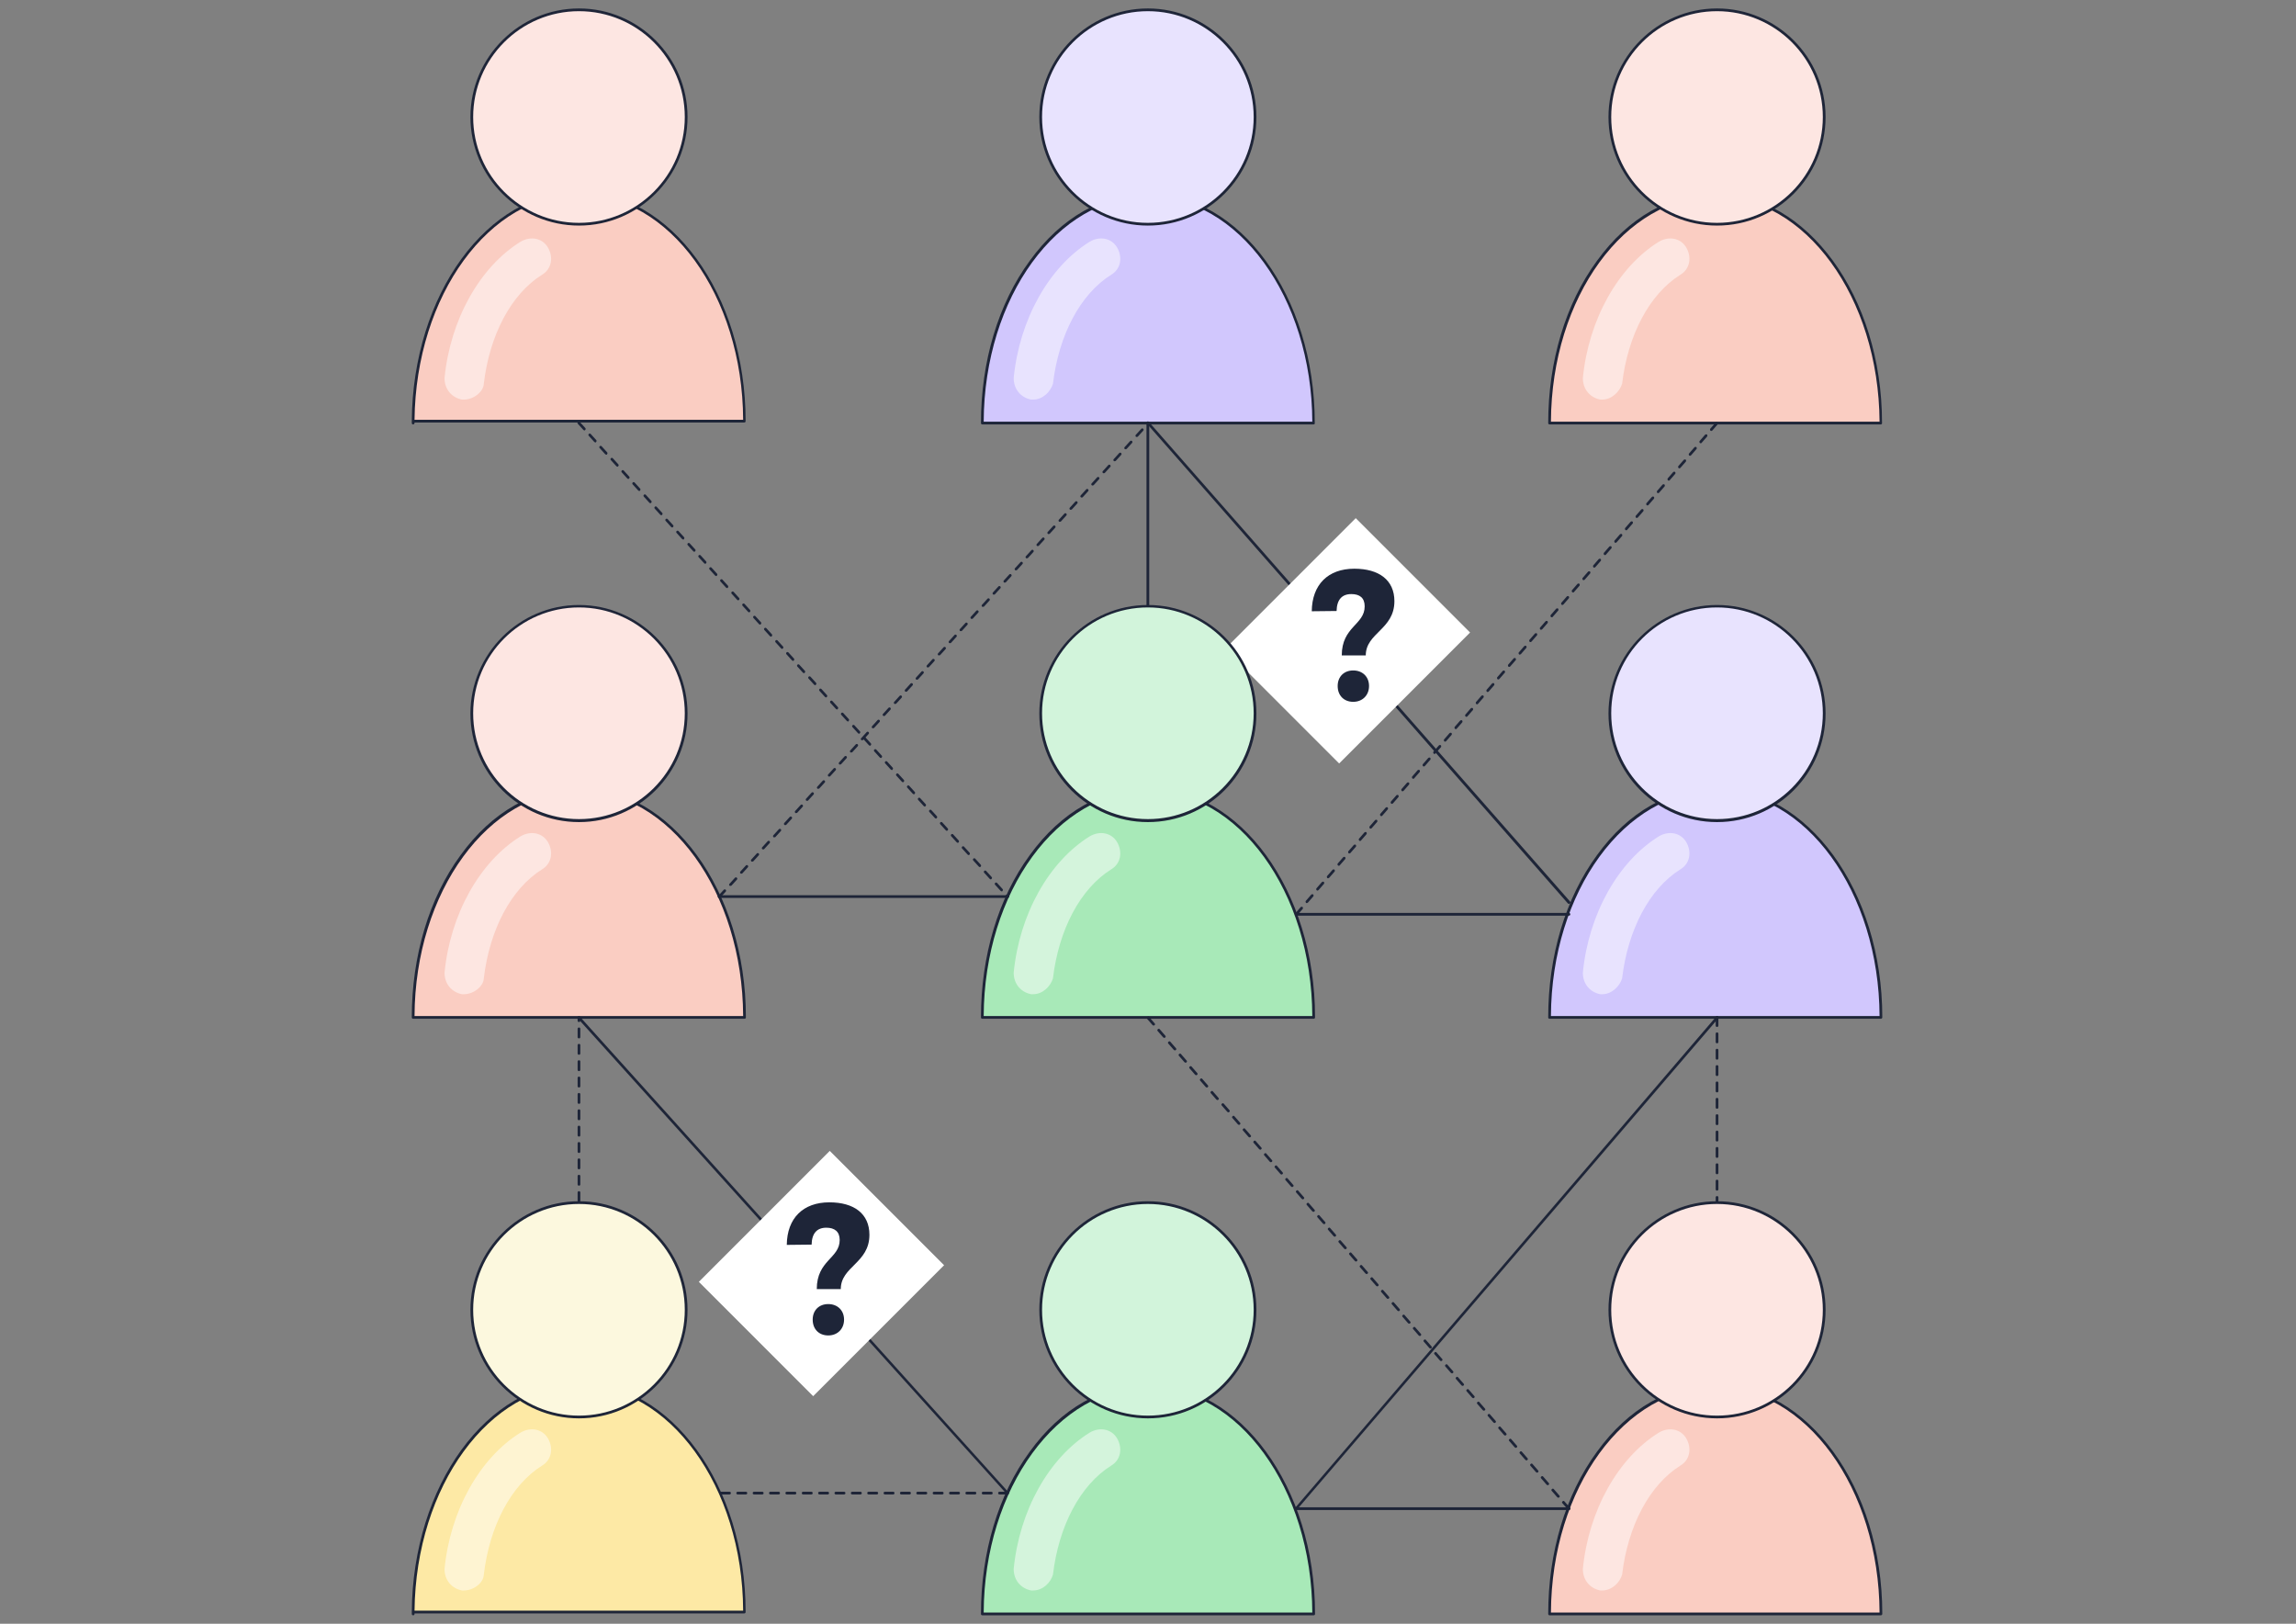<?xml version="1.0" encoding="utf-8"?>
<!-- Generator: Adobe Illustrator 18.1.1, SVG Export Plug-In . SVG Version: 6.00 Build 0)  -->
<svg version="1.1" id="Calque_1" xmlns="http://www.w3.org/2000/svg" xmlns:xlink="http://www.w3.org/1999/xlink" x="0px" y="0px"
	 viewBox="0 0 841.9 595.3" enable-background="new 0 0 841.9 595.3" xml:space="preserve">
<rect x="0" y="0" width="841.9" height="595.3" fill="#808080" stroke="none"/>
<g>
	<path fill="#1E2538" d="M369.5,547.9c-0.1,0-0.3-0.1-0.4-0.2L211.9,373.4c-0.2-0.2-0.2-0.5,0-0.7c0.2-0.2,0.5-0.2,0.7,0
		l157.2,174.4c0.2,0.2,0.2,0.5,0,0.7C369.7,547.9,369.6,547.9,369.5,547.9z"/>
</g>
<g>
	
		<rect x="271.6" y="432.8" transform="matrix(-0.707 -0.707 0.707 -0.707 184.208 1009.876)" fill="#FFFFFF" width="59.3" height="67.9"/>
</g>
<g>
	<path fill="#FACDC2" d="M151.5,155.1c0-46.5,27.2-84.3,60.7-84.3s60.7,37.9,60.7,83.6H151.5V155.1z"/>
	<path fill="#1E2538" d="M151.5,155.6c-0.3,0-0.5-0.2-0.5-0.5v-0.7c0,0,0,0,0,0c0.3-46.4,27.8-84.1,61.2-84.1
		c33.8,0,61.2,37.7,61.2,84.1c0,0.3-0.2,0.5-0.5,0.5H152v0.2C152,155.3,151.8,155.6,151.5,155.6z M152,153.9h120.5
		c-0.2-45.6-27.1-82.6-60.2-82.6C179.5,71.2,152.5,108.3,152,153.9z"/>
</g>
<g opacity="0.5" enable-background="new    ">
	<path fill="#FFFFFF" d="M170.1,146.5h-0.7c-3.6-0.7-6.4-3.6-6.4-7.9c2.1-21.4,12.9-40.7,27.9-50c3.6-2.1,7.9-1.4,10,2.1
		c2.1,3.6,1.4,7.9-2.1,10c-11.4,7.1-19.3,22.2-21.4,40C177.3,143.6,173.7,146.5,170.1,146.5z"/>
</g>
<g>
	<circle fill="#FDE6E2" cx="212.3" cy="42.9" r="39.3"/>
	<path fill="#1E2538" d="M212.3,82.7c-21.9,0-39.8-17.9-39.8-39.8s17.9-39.8,39.8-39.8s39.8,17.9,39.8,39.8S234.2,82.7,212.3,82.7z
		 M212.3,4.1c-21.4,0-38.8,17.4-38.8,38.8s17.4,38.8,38.8,38.8s38.8-17.4,38.8-38.8S233.7,4.1,212.3,4.1z"/>
</g>
<g>
	<path fill="#D1C7FD" d="M360.2,155.1c0-46.5,27.2-83.6,60.7-83.6s60.7,37.9,60.7,83.6H360.2z"/>
	<path fill="#1E2538" d="M481.7,155.6C481.7,155.6,481.7,155.6,481.7,155.6H360.2c-0.3,0-0.5-0.2-0.5-0.5c0-22.5,6.3-43.7,17.9-59.5
		C389.1,79.7,404.5,71,420.9,71c33.7,0,61.2,37.7,61.2,84c0,0,0,0.1,0,0.1C482.2,155.3,482,155.6,481.7,155.6z M360.7,154.6h120.5
		C481,109,454,72,420.9,72S360.9,109,360.7,154.6z"/>
</g>
<g opacity="0.5" enable-background="new    ">
	<path fill="#FFFFFF" d="M378.8,146.5h-0.7c-3.6-0.7-6.4-3.6-6.4-7.9c2.1-21.4,12.9-40.7,27.9-50c3.6-2.1,7.9-1.4,10,2.1
		c2.1,3.6,1.4,7.9-2.1,10c-11.4,7.1-19.3,22.2-21.4,40C385.2,143.6,382.4,146.5,378.8,146.5z"/>
</g>
<g>
	<circle fill="#E8E3FE" cx="420.9" cy="42.9" r="39.3"/>
	<path fill="#1E2538" d="M420.9,82.7c-21.9,0-39.8-17.9-39.8-39.8S399,3.1,420.9,3.1c21.9,0,39.8,17.9,39.8,39.8
		S442.9,82.7,420.9,82.7z M420.9,4.1c-21.4,0-38.8,17.4-38.8,38.8s17.4,38.8,38.8,38.8c21.4,0,38.8-17.4,38.8-38.8
		S442.3,4.1,420.9,4.1z"/>
</g>
<g>
	<path fill="#FACDC2" d="M568.2,155.1c0-46.5,27.2-83.6,60.7-83.6s60.7,37.9,60.7,83.6H568.2z"/>
	<path fill="#1E2538" d="M689.7,155.6C689.7,155.6,689.6,155.6,689.7,155.6H568.2c-0.3,0-0.5-0.2-0.5-0.5c0-22.5,6.3-43.7,17.9-59.5
		C597.1,79.7,612.5,71,628.9,71c33.7,0,61.2,37.7,61.2,84c0,0,0,0.1,0,0.1C690.2,155.3,689.9,155.6,689.7,155.6z M568.7,154.6h120.5
		C688.9,109,662,72,628.9,72C595.8,72,568.9,109,568.7,154.6z"/>
</g>
<g opacity="0.5" enable-background="new    ">
	<path fill="#FFFFFF" d="M587.5,146.5h-0.7c-3.6-0.7-6.4-3.6-6.4-7.9c2.1-21.4,12.9-40.7,27.9-50c3.6-2.1,7.9-1.4,10,2.1
		c2.1,3.6,1.4,7.9-2.1,10c-11.4,7.1-19.3,22.2-21.4,40C593.9,143.6,591,146.5,587.5,146.5z"/>
</g>
<g>
	<circle fill="#FDE6E2" cx="629.6" cy="42.9" r="39.3"/>
	<path fill="#1E2538" d="M629.6,82.7c-21.9,0-39.8-17.9-39.8-39.8s17.9-39.8,39.8-39.8s39.8,17.9,39.8,39.8S651.6,82.7,629.6,82.7z
		 M629.6,4.1c-21.4,0-38.8,17.4-38.8,38.8s17.4,38.8,38.8,38.8c21.4,0,38.8-17.4,38.8-38.8S651,4.1,629.6,4.1z"/>
</g>
<g>
	<path fill="#FACDC2" d="M151.5,373c0-46.5,27.2-83.6,60.7-83.6S273,327.3,273,373H151.5z"/>
	<path fill="#1E2538" d="M273,373.5C273,373.5,273,373.5,273,373.5H151.5c-0.3,0-0.5-0.2-0.5-0.5c0-22.5,6.3-43.7,17.9-59.5
		c11.5-15.9,26.9-24.6,43.4-24.6c33.7,0,61.2,37.7,61.2,84c0,0,0,0.1,0,0.1C273.5,373.3,273.3,373.5,273,373.5z M152,372.5h120.5
		c-0.2-45.6-27.1-82.6-60.2-82.6S152.2,326.9,152,372.5z"/>
</g>
<g opacity="0.5" enable-background="new    ">
	<path fill="#FFFFFF" d="M170.1,364.5h-0.7c-3.6-0.7-6.4-3.6-6.4-7.9c2.1-21.4,12.9-40.7,27.9-50c3.6-2.1,7.9-1.4,10,2.1
		c2.1,3.6,1.4,7.9-2.1,10c-11.4,7.1-19.3,22.2-21.4,40C177.3,361.6,173.7,364.5,170.1,364.5z"/>
</g>
<g>
	<circle fill="#FDE6E2" cx="212.3" cy="261.6" r="39.3"/>
	<path fill="#1E2538" d="M212.3,301.4c-21.9,0-39.8-17.9-39.8-39.8s17.9-39.8,39.8-39.8s39.8,17.9,39.8,39.8
		S234.2,301.4,212.3,301.4z M212.3,222.7c-21.4,0-38.8,17.4-38.8,38.8c0,21.4,17.4,38.8,38.8,38.8s38.8-17.4,38.8-38.8
		C251.1,240.2,233.7,222.7,212.3,222.7z"/>
</g>
<g>
	<path fill="#A8E9B8" d="M360.2,373c0-46.5,27.2-83.6,60.7-83.6s60.7,37.9,60.7,83.6H360.2z"/>
	<path fill="#1E2538" d="M481.7,373.5C481.7,373.5,481.7,373.5,481.7,373.5H360.2c-0.3,0-0.5-0.2-0.5-0.5c0-22.5,6.3-43.7,17.9-59.5
		c11.5-15.9,26.9-24.6,43.4-24.6c33.7,0,61.2,37.7,61.2,84c0,0,0,0.1,0,0.1C482.2,373.3,482,373.5,481.7,373.5z M360.7,372.5h120.5
		c-0.2-45.6-27.1-82.6-60.2-82.6S360.9,326.9,360.7,372.5z"/>
</g>
<g opacity="0.5" enable-background="new    ">
	<path fill="#FFFFFF" d="M378.8,364.5h-0.7c-3.6-0.7-6.4-3.6-6.4-7.9c2.1-21.4,12.9-40.7,27.9-50c3.6-2.1,7.9-1.4,10,2.1
		c2.1,3.6,1.4,7.9-2.1,10c-11.4,7.1-19.3,22.2-21.4,40C385.2,361.6,382.4,364.5,378.8,364.5z"/>
</g>
<g>
	<path fill="#D1C7FD" d="M568.2,373c0-46.5,27.2-83.6,60.7-83.6s60.7,37.9,60.7,83.6H568.2z"/>
	<path fill="#1E2538" d="M689.7,373.5C689.7,373.5,689.6,373.5,689.7,373.5H568.2c-0.3,0-0.5-0.2-0.5-0.5c0-22.5,6.3-43.7,17.9-59.5
		c11.5-15.9,26.9-24.6,43.4-24.6c33.7,0,61.2,37.7,61.2,84c0,0,0,0.1,0,0.1C690.2,373.3,689.9,373.5,689.7,373.5z M568.7,372.5
		h120.5c-0.2-45.6-27.1-82.6-60.2-82.6C595.8,289.9,568.9,326.9,568.7,372.5z"/>
</g>
<g opacity="0.5" enable-background="new    ">
	<path fill="#FFFFFF" d="M587.5,364.5h-0.7c-3.6-0.7-6.4-3.6-6.4-7.9c2.1-21.4,12.9-40.7,27.9-50c3.6-2.1,7.9-1.4,10,2.1
		c2.1,3.6,1.4,7.9-2.1,10c-11.4,7.1-19.3,22.2-21.4,40C593.9,361.6,591,364.5,587.5,364.5z"/>
</g>
<g>
	<circle fill="#E8E3FE" cx="629.6" cy="261.6" r="39.3"/>
	<path fill="#1E2538" d="M629.6,301.4c-21.9,0-39.8-17.9-39.8-39.8s17.9-39.8,39.8-39.8s39.8,17.9,39.8,39.8
		S651.6,301.4,629.6,301.4z M629.6,222.7c-21.4,0-38.8,17.4-38.8,38.8c0,21.4,17.4,38.8,38.8,38.8c21.4,0,38.8-17.4,38.8-38.8
		C668.4,240.2,651,222.7,629.6,222.7z"/>
</g>
<g>
	<path fill="#FDE9A5" d="M151.5,591.7c0-46.5,27.2-84.3,60.7-84.3S273,545.3,273,591H151.5V591.7z"/>
	<path fill="#1E2538" d="M151.5,592.2c-0.3,0-0.5-0.2-0.5-0.5V591c0,0,0,0,0,0c0.3-46.4,27.8-84.1,61.2-84.1
		c33.8,0,61.2,37.7,61.2,84.1c0,0.3-0.2,0.5-0.5,0.5H152v0.2C152,592,151.8,592.2,151.5,592.2z M152,590.5h120.5
		c-0.2-45.6-27.1-82.6-60.2-82.6C179.5,507.9,152.5,544.9,152,590.5z"/>
</g>
<g opacity="0.5" enable-background="new    ">
	<path fill="#FFFFFF" d="M170.1,583.1h-0.7c-3.6-0.7-6.4-3.6-6.4-7.9c2.1-21.4,12.9-40.7,27.9-50c3.6-2.1,7.9-1.4,10,2.1
		c2.1,3.6,1.4,7.9-2.1,10c-11.4,7.1-19.3,22.2-21.4,40C177.3,580.3,173.7,583.1,170.1,583.1z"/>
</g>
<g>
	<circle fill="#FCF8DE" cx="212.3" cy="480.2" r="39.3"/>
	<path fill="#1E2538" d="M212.3,520c-21.9,0-39.8-17.9-39.8-39.8s17.9-39.8,39.8-39.8s39.8,17.9,39.8,39.8S234.2,520,212.3,520z
		 M212.3,441.4c-21.4,0-38.8,17.4-38.8,38.8c0,21.4,17.4,38.8,38.8,38.8s38.8-17.4,38.8-38.8C251.1,458.8,233.7,441.4,212.3,441.4z"
		/>
</g>
<g>
	<path fill="#A8E9B8" d="M360.2,591.7c0-46.5,27.2-83.6,60.7-83.6s60.7,37.9,60.7,83.6H360.2z"/>
	<path fill="#1E2538" d="M481.7,592.2C481.7,592.2,481.7,592.2,481.7,592.2H360.2c-0.3,0-0.5-0.2-0.5-0.5c0-22.5,6.3-43.7,17.9-59.5
		c11.5-15.9,26.9-24.6,43.4-24.6c33.7,0,61.2,37.7,61.2,84c0,0,0,0.1,0,0.1C482.2,592,482,592.2,481.7,592.2z M360.7,591.2h120.5
		c-0.2-45.6-27.1-82.6-60.2-82.6S360.9,545.6,360.7,591.2z"/>
</g>
<g opacity="0.5" enable-background="new    ">
	<path fill="#FFFFFF" d="M378.8,583.1h-0.7c-3.6-0.7-6.4-3.6-6.4-7.9c2.1-21.4,12.9-40.7,27.9-50c3.6-2.1,7.9-1.4,10,2.1
		c2.1,3.6,1.4,7.9-2.1,10c-11.4,7.1-19.3,22.2-21.4,40C385.2,580.3,382.4,583.1,378.8,583.1z"/>
</g>
<g>
	<circle fill="#D2F4DB" cx="420.9" cy="480.2" r="39.3"/>
	<path fill="#1E2538" d="M420.9,520c-21.9,0-39.8-17.9-39.8-39.8s17.9-39.8,39.8-39.8c21.9,0,39.8,17.9,39.8,39.8
		S442.9,520,420.9,520z M420.9,441.4c-21.4,0-38.8,17.4-38.8,38.8c0,21.4,17.4,38.8,38.8,38.8c21.4,0,38.8-17.4,38.8-38.8
		C459.7,458.8,442.3,441.4,420.9,441.4z"/>
</g>
<g>
	<path fill="#FACDC2" d="M568.2,591.7c0-46.5,27.2-83.6,60.7-83.6s60.7,37.9,60.7,83.6H568.2z"/>
	<path fill="#1E2538" d="M689.7,592.2C689.7,592.2,689.6,592.2,689.7,592.2H568.2c-0.3,0-0.5-0.2-0.5-0.5c0-22.5,6.3-43.7,17.9-59.5
		c11.5-15.9,26.9-24.6,43.4-24.6c33.7,0,61.2,37.7,61.2,84c0,0,0,0.1,0,0.1C690.2,592,689.9,592.2,689.7,592.2z M568.7,591.2h120.5
		c-0.2-45.6-27.1-82.6-60.2-82.6C595.8,508.6,568.9,545.6,568.7,591.2z"/>
</g>
<g opacity="0.5" enable-background="new    ">
	<path fill="#FFFFFF" d="M587.5,583.1h-0.7c-3.6-0.7-6.4-3.6-6.4-7.9c2.1-21.4,12.9-40.7,27.9-50c3.6-2.1,7.9-1.4,10,2.1
		c2.1,3.6,1.4,7.9-2.1,10c-11.4,7.1-19.3,22.2-21.4,40C593.9,580.3,591,583.1,587.5,583.1z"/>
</g>
<g>
	<circle fill="#FDE6E2" cx="629.6" cy="480.2" r="39.3"/>
	<path fill="#1E2538" d="M629.6,520c-21.9,0-39.8-17.9-39.8-39.8s17.9-39.8,39.8-39.8s39.8,17.9,39.8,39.8S651.6,520,629.6,520z
		 M629.6,441.4c-21.4,0-38.8,17.4-38.8,38.8c0,21.4,17.4,38.8,38.8,38.8c21.4,0,38.8-17.4,38.8-38.8
		C668.4,458.8,651,441.4,629.6,441.4z"/>
</g>
<g>
	<path fill="#1E2538" d="M369.5,329.2c-0.1,0-0.3-0.1-0.4-0.2l-0.2-0.2c-0.2-0.2-0.2-0.5,0-0.7c0.2-0.2,0.5-0.2,0.7,0l0.2,0.2
		c0.2,0.2,0.2,0.5,0,0.7C369.7,329.2,369.6,329.2,369.5,329.2z M367.3,326.8c-0.1,0-0.3-0.1-0.4-0.2l-2-2.2c-0.2-0.2-0.2-0.5,0-0.7
		c0.2-0.2,0.5-0.2,0.7,0l2,2.2c0.2,0.2,0.2,0.5,0,0.7C367.6,326.8,367.4,326.8,367.3,326.8z M363.3,322.4c-0.1,0-0.3-0.1-0.4-0.2
		l-2-2.2c-0.2-0.2-0.2-0.5,0-0.7c0.2-0.2,0.5-0.2,0.7,0l2,2.2c0.2,0.2,0.2,0.5,0,0.7C363.5,322.3,363.4,322.4,363.3,322.4z
		 M359.3,317.9c-0.1,0-0.3-0.1-0.4-0.2l-2-2.2c-0.2-0.2-0.2-0.5,0-0.7c0.2-0.2,0.5-0.2,0.7,0l2,2.2c0.2,0.2,0.2,0.5,0,0.7
		C359.5,317.9,359.4,317.9,359.3,317.9z M355.2,313.5c-0.1,0-0.3-0.1-0.4-0.2l-2-2.2c-0.2-0.2-0.2-0.5,0-0.7c0.2-0.2,0.5-0.2,0.7,0
		l2,2.2c0.2,0.2,0.2,0.5,0,0.7C355.5,313.4,355.4,313.5,355.2,313.5z M351.2,309c-0.1,0-0.3-0.1-0.4-0.2l-2-2.2
		c-0.2-0.2-0.2-0.5,0-0.7c0.2-0.2,0.5-0.2,0.7,0l2,2.2c0.2,0.2,0.2,0.5,0,0.7C351.4,309,351.3,309,351.2,309z M347.2,304.6
		c-0.1,0-0.3-0.1-0.4-0.2l-2-2.2c-0.2-0.2-0.2-0.5,0-0.7c0.2-0.2,0.5-0.2,0.7,0l2,2.2c0.2,0.2,0.2,0.5,0,0.7
		C347.4,304.5,347.3,304.6,347.2,304.6z M343.2,300.1c-0.1,0-0.3-0.1-0.4-0.2l-2-2.2c-0.2-0.2-0.2-0.5,0-0.7c0.2-0.2,0.5-0.2,0.7,0
		l2,2.2c0.2,0.2,0.2,0.5,0,0.7C343.4,300.1,343.3,300.1,343.2,300.1z M339.1,295.7c-0.1,0-0.3-0.1-0.4-0.2l-2-2.2
		c-0.2-0.2-0.2-0.5,0-0.7c0.2-0.2,0.5-0.2,0.7,0l2,2.2c0.2,0.2,0.2,0.5,0,0.7C339.4,295.6,339.2,295.7,339.1,295.7z M335.1,291.2
		c-0.1,0-0.3-0.1-0.4-0.2l-2-2.2c-0.2-0.2-0.2-0.5,0-0.7c0.2-0.2,0.5-0.2,0.7,0l2,2.2c0.2,0.2,0.2,0.5,0,0.7
		C335.3,291.2,335.2,291.2,335.1,291.2z M331.1,286.8c-0.1,0-0.3-0.1-0.4-0.2l-2-2.2c-0.2-0.2-0.2-0.5,0-0.7c0.2-0.2,0.5-0.2,0.7,0
		l2,2.2c0.2,0.2,0.2,0.5,0,0.7C331.3,286.7,331.2,286.8,331.1,286.8z M327,282.3c-0.1,0-0.3-0.1-0.4-0.2l-2-2.2
		c-0.2-0.2-0.2-0.5,0-0.7c0.2-0.2,0.5-0.2,0.7,0l2,2.2c0.2,0.2,0.2,0.5,0,0.7C327.3,282.3,327.2,282.3,327,282.3z M323,277.9
		c-0.1,0-0.3-0.1-0.4-0.2l-2-2.2c-0.2-0.2-0.2-0.5,0-0.7c0.2-0.2,0.5-0.2,0.7,0l2,2.2c0.2,0.2,0.2,0.5,0,0.7
		C323.3,277.8,323.1,277.9,323,277.9z M319,273.4c-0.1,0-0.3-0.1-0.4-0.2l-2-2.2c-0.2-0.2-0.2-0.5,0-0.7c0.2-0.2,0.5-0.2,0.7,0
		l2,2.2c0.2,0.2,0.2,0.5,0,0.7C319.2,273.4,319.1,273.4,319,273.4z M315,269c-0.1,0-0.3-0.1-0.4-0.2l-2-2.2c-0.2-0.2-0.2-0.5,0-0.7
		c0.2-0.2,0.5-0.2,0.7,0l2,2.2c0.2,0.2,0.2,0.5,0,0.7C315.2,269,315.1,269,315,269z M310.9,264.5c-0.1,0-0.3-0.1-0.4-0.2l-2-2.2
		c-0.2-0.2-0.2-0.5,0-0.7c0.2-0.2,0.5-0.2,0.7,0l2,2.2c0.2,0.2,0.2,0.5,0,0.7C311.2,264.5,311.1,264.5,310.9,264.5z M306.9,260.1
		c-0.1,0-0.3-0.1-0.4-0.2l-2-2.2c-0.2-0.2-0.2-0.5,0-0.7c0.2-0.2,0.5-0.2,0.7,0l2,2.2c0.2,0.2,0.2,0.5,0,0.7
		C307.1,260.1,307,260.1,306.9,260.1z M302.9,255.7c-0.1,0-0.3-0.1-0.4-0.2l-2-2.2c-0.2-0.2-0.2-0.5,0-0.7c0.2-0.2,0.5-0.2,0.7,0
		l2,2.2c0.2,0.2,0.2,0.5,0,0.7C303.1,255.6,303,255.7,302.9,255.7z M298.9,251.2c-0.1,0-0.3-0.1-0.4-0.2l-2-2.2
		c-0.2-0.2-0.2-0.5,0-0.7c0.2-0.2,0.5-0.2,0.7,0l2,2.2c0.2,0.2,0.2,0.5,0,0.7C299.1,251.2,299,251.2,298.9,251.2z M294.8,246.8
		c-0.1,0-0.3-0.1-0.4-0.2l-2-2.2c-0.2-0.2-0.2-0.5,0-0.7c0.2-0.2,0.5-0.2,0.7,0l2,2.2c0.2,0.2,0.2,0.5,0,0.7
		C295.1,246.7,294.9,246.8,294.8,246.8z M290.8,242.3c-0.1,0-0.3-0.1-0.4-0.2l-2-2.2c-0.2-0.2-0.2-0.5,0-0.7c0.2-0.2,0.5-0.2,0.7,0
		l2,2.2c0.2,0.2,0.2,0.5,0,0.7C291,242.3,290.9,242.3,290.8,242.3z M286.8,237.9c-0.1,0-0.3-0.1-0.4-0.2l-2-2.2
		c-0.2-0.2-0.2-0.5,0-0.7c0.2-0.2,0.5-0.2,0.7,0l2,2.2c0.2,0.2,0.2,0.5,0,0.7C287,237.8,286.9,237.9,286.8,237.9z M282.7,233.4
		c-0.1,0-0.3-0.1-0.4-0.2l-2-2.2c-0.2-0.2-0.2-0.5,0-0.7c0.2-0.2,0.5-0.2,0.7,0l2,2.2c0.2,0.2,0.2,0.5,0,0.7
		C283,233.4,282.9,233.4,282.7,233.4z M278.7,229c-0.1,0-0.3-0.1-0.4-0.2l-2-2.2c-0.2-0.2-0.2-0.5,0-0.7c0.2-0.2,0.5-0.2,0.7,0
		l2,2.2c0.2,0.2,0.2,0.5,0,0.7C279,228.9,278.8,229,278.7,229z M274.7,224.5c-0.1,0-0.3-0.1-0.4-0.2l-2-2.2c-0.2-0.2-0.2-0.5,0-0.7
		c0.2-0.2,0.5-0.2,0.7,0l2,2.2c0.2,0.2,0.2,0.5,0,0.7C274.9,224.5,274.8,224.5,274.7,224.5z M270.7,220.1c-0.1,0-0.3-0.1-0.4-0.2
		l-2-2.2c-0.2-0.2-0.2-0.5,0-0.7c0.2-0.2,0.5-0.2,0.7,0l2,2.2c0.2,0.2,0.2,0.5,0,0.7C270.9,220,270.8,220.1,270.7,220.1z
		 M266.6,215.6c-0.1,0-0.3-0.1-0.4-0.2l-2-2.2c-0.2-0.2-0.2-0.5,0-0.7c0.2-0.2,0.5-0.2,0.7,0l2,2.2c0.2,0.2,0.2,0.5,0,0.7
		C266.9,215.6,266.8,215.6,266.6,215.6z M262.6,211.2c-0.1,0-0.3-0.1-0.4-0.2l-2-2.2c-0.2-0.2-0.2-0.5,0-0.7c0.2-0.2,0.5-0.2,0.7,0
		l2,2.2c0.2,0.2,0.2,0.5,0,0.7C262.9,211.1,262.7,211.2,262.6,211.2z M258.6,206.7c-0.1,0-0.3-0.1-0.4-0.2l-2-2.2
		c-0.2-0.2-0.2-0.5,0-0.7c0.2-0.2,0.5-0.2,0.7,0l2,2.2c0.2,0.2,0.2,0.5,0,0.7C258.8,206.7,258.7,206.7,258.6,206.7z M254.6,202.3
		c-0.1,0-0.3-0.1-0.4-0.2l-2-2.2c-0.2-0.2-0.2-0.5,0-0.7c0.2-0.2,0.5-0.2,0.7,0l2,2.2c0.2,0.2,0.2,0.5,0,0.7
		C254.8,202.2,254.7,202.3,254.6,202.3z M250.5,197.8c-0.1,0-0.3-0.1-0.4-0.2l-2-2.2c-0.2-0.2-0.2-0.5,0-0.7c0.2-0.2,0.5-0.2,0.7,0
		l2,2.2c0.2,0.2,0.2,0.5,0,0.7C250.8,197.8,250.7,197.8,250.5,197.8z M246.5,193.4c-0.1,0-0.3-0.1-0.4-0.2l-2-2.2
		c-0.2-0.2-0.2-0.5,0-0.7c0.2-0.2,0.5-0.2,0.7,0l2,2.2c0.2,0.2,0.2,0.5,0,0.7C246.7,193.3,246.6,193.4,246.5,193.4z M242.5,188.9
		c-0.1,0-0.3-0.1-0.4-0.2l-2-2.2c-0.2-0.2-0.2-0.5,0-0.7c0.2-0.2,0.5-0.2,0.7,0l2,2.2c0.2,0.2,0.2,0.5,0,0.7
		C242.7,188.9,242.6,188.9,242.5,188.9z M238.5,184.5c-0.1,0-0.3-0.1-0.4-0.2l-2-2.2c-0.2-0.2-0.2-0.5,0-0.7c0.2-0.2,0.5-0.2,0.7,0
		l2,2.2c0.2,0.2,0.2,0.5,0,0.7C238.7,184.4,238.6,184.5,238.5,184.5z M234.4,180c-0.1,0-0.3-0.1-0.4-0.2l-2-2.2
		c-0.2-0.2-0.2-0.5,0-0.7c0.2-0.2,0.5-0.2,0.7,0l2,2.2c0.2,0.2,0.2,0.5,0,0.7C234.7,180,234.5,180,234.4,180z M230.4,175.6
		c-0.1,0-0.3-0.1-0.4-0.2l-2-2.2c-0.2-0.2-0.2-0.5,0-0.7c0.2-0.2,0.5-0.2,0.7,0l2,2.2c0.2,0.2,0.2,0.5,0,0.7
		C230.6,175.5,230.5,175.6,230.4,175.6z M226.4,171.1c-0.1,0-0.3-0.1-0.4-0.2l-2-2.2c-0.2-0.2-0.2-0.5,0-0.7c0.2-0.2,0.5-0.2,0.7,0
		l2,2.2c0.2,0.2,0.2,0.5,0,0.7C226.6,171.1,226.5,171.1,226.4,171.1z M222.3,166.7c-0.1,0-0.3-0.1-0.4-0.2l-2-2.2
		c-0.2-0.2-0.2-0.5,0-0.7c0.2-0.2,0.5-0.2,0.7,0l2,2.2c0.2,0.2,0.2,0.5,0,0.7C222.6,166.7,222.5,166.7,222.3,166.7z M218.3,162.2
		c-0.1,0-0.3-0.1-0.4-0.2l-2-2.2c-0.2-0.2-0.2-0.5,0-0.7c0.2-0.2,0.5-0.2,0.7,0l2,2.2c0.2,0.2,0.2,0.5,0,0.7
		C218.6,162.2,218.4,162.2,218.3,162.2z M214.3,157.8c-0.1,0-0.3-0.1-0.4-0.2l-2-2.2c-0.2-0.2-0.2-0.5,0-0.7c0.2-0.2,0.5-0.2,0.7,0
		l2,2.2c0.2,0.2,0.2,0.5,0,0.7C214.5,157.8,214.4,157.8,214.3,157.8z"/>
</g>
<g enable-background="new    ">
	<path fill="#1E2538" d="M288.5,456.4c0.1-9.8,6-15.6,15.6-15.6c9.1,0,14.7,4.2,14.7,11.9c0,10.4-10.5,11.6-10.5,19.9h-8.8
		c0-10.6,8.4-11.2,8.4-18c0-3.1-1.9-4.5-4.9-4.5c-3.4,0-5.3,2-5.4,6.2L288.5,456.4z M309.5,483.8c0,3.4-2.4,5.8-5.8,5.8
		s-5.7-2.3-5.7-5.8c0-3.4,2.3-5.7,5.7-5.7S309.5,480.4,309.5,483.8z"/>
</g>
<g>
	<path fill="#1E2538" d="M420.9,222.7c-0.3,0-0.5-0.2-0.5-0.5v-67.2c0-0.3,0.2-0.5,0.5-0.5c0.3,0,0.5,0.2,0.5,0.5v67.2
		C421.4,222.5,421.2,222.7,420.9,222.7z"/>
</g>
<g>
	<path fill="#1E2538" d="M629.6,440.7c-0.3,0-0.5-0.2-0.5-0.5V439c0-0.3,0.2-0.5,0.5-0.5s0.5,0.2,0.5,0.5v1.2
		C630.1,440.5,629.9,440.7,629.6,440.7z M629.6,436.5c-0.3,0-0.5-0.2-0.5-0.5v-3c0-0.3,0.2-0.5,0.5-0.5s0.5,0.2,0.5,0.5v3
		C630.1,436.3,629.9,436.5,629.6,436.5z M629.6,430.5c-0.3,0-0.5-0.2-0.5-0.5v-3c0-0.3,0.2-0.5,0.5-0.5s0.5,0.2,0.5,0.5v3
		C630.1,430.3,629.9,430.5,629.6,430.5z M629.6,424.5c-0.3,0-0.5-0.2-0.5-0.5v-3c0-0.3,0.2-0.5,0.5-0.5s0.5,0.2,0.5,0.5v3
		C630.1,424.3,629.9,424.5,629.6,424.5z M629.6,418.5c-0.3,0-0.5-0.2-0.5-0.5v-3c0-0.3,0.2-0.5,0.5-0.5s0.5,0.2,0.5,0.5v3
		C630.1,418.3,629.9,418.5,629.6,418.5z M629.6,412.5c-0.3,0-0.5-0.2-0.5-0.5v-3c0-0.3,0.2-0.5,0.5-0.5s0.5,0.2,0.5,0.5v3
		C630.1,412.3,629.9,412.5,629.6,412.5z M629.6,406.5c-0.3,0-0.5-0.2-0.5-0.5v-3c0-0.3,0.2-0.5,0.5-0.5s0.5,0.2,0.5,0.5v3
		C630.1,406.3,629.9,406.5,629.6,406.5z M629.6,400.5c-0.3,0-0.5-0.2-0.5-0.5v-3c0-0.3,0.2-0.5,0.5-0.5s0.5,0.2,0.5,0.5v3
		C630.1,400.3,629.9,400.5,629.6,400.5z M629.6,394.5c-0.3,0-0.5-0.2-0.5-0.5v-3c0-0.3,0.2-0.5,0.5-0.5s0.5,0.2,0.5,0.5v3
		C630.1,394.3,629.9,394.5,629.6,394.5z M629.6,388.5c-0.3,0-0.5-0.2-0.5-0.5v-3c0-0.3,0.2-0.5,0.5-0.5s0.5,0.2,0.5,0.5v3
		C630.1,388.3,629.9,388.5,629.6,388.5z M629.6,382.5c-0.3,0-0.5-0.2-0.5-0.5v-3c0-0.3,0.2-0.5,0.5-0.5s0.5,0.2,0.5,0.5v3
		C630.1,382.3,629.9,382.5,629.6,382.5z M629.6,376.5c-0.3,0-0.5-0.2-0.5-0.5v-3c0-0.3,0.2-0.5,0.5-0.5s0.5,0.2,0.5,0.5v3
		C630.1,376.3,629.9,376.5,629.6,376.5z"/>
</g>
<g>
	<path fill="#1E2538" d="M575.3,553.6h-100c-0.3,0-0.5-0.2-0.5-0.5s0.2-0.5,0.5-0.5h100c0.3,0,0.5,0.2,0.5,0.5
		S575.6,553.6,575.3,553.6z"/>
</g>
<g>
	<path fill="#1E2538" d="M475.3,335.7c-0.1,0-0.2,0-0.3-0.1c-0.2-0.2-0.2-0.5-0.1-0.7l2-2.3c0.2-0.2,0.5-0.2,0.7-0.1
		c0.2,0.2,0.2,0.5,0.1,0.7l-2,2.3C475.5,335.6,475.4,335.7,475.3,335.7z M479.2,331.1c-0.1,0-0.2,0-0.3-0.1
		c-0.2-0.2-0.2-0.5-0.1-0.7l2-2.3c0.2-0.2,0.5-0.2,0.7-0.1c0.2,0.2,0.2,0.5,0.1,0.7l-2,2.3C479.4,331,479.3,331.1,479.2,331.1z
		 M483.1,326.5c-0.1,0-0.2,0-0.3-0.1c-0.2-0.2-0.2-0.5-0.1-0.7l2-2.3c0.2-0.2,0.5-0.2,0.7-0.1c0.2,0.2,0.2,0.5,0.1,0.7l-2,2.3
		C483.3,326.5,483.2,326.5,483.1,326.5z M487,322c-0.1,0-0.2,0-0.3-0.1c-0.2-0.2-0.2-0.5-0.1-0.7l2-2.3c0.2-0.2,0.5-0.2,0.7-0.1
		c0.2,0.2,0.2,0.5,0.1,0.7l-2,2.3C487.2,321.9,487.1,322,487,322z M490.9,317.4c-0.1,0-0.2,0-0.3-0.1c-0.2-0.2-0.2-0.5-0.1-0.7
		l2-2.3c0.2-0.2,0.5-0.2,0.7-0.1c0.2,0.2,0.2,0.5,0.1,0.7l-2,2.3C491.2,317.4,491,317.4,490.9,317.4z M494.8,312.9
		c-0.1,0-0.2,0-0.3-0.1c-0.2-0.2-0.2-0.5-0.1-0.7l2-2.3c0.2-0.2,0.5-0.2,0.7-0.1c0.2,0.2,0.2,0.5,0.1,0.7l-2,2.3
		C495.1,312.8,494.9,312.9,494.8,312.9z M498.7,308.3c-0.1,0-0.2,0-0.3-0.1c-0.2-0.2-0.2-0.5-0.1-0.7l2-2.3c0.2-0.2,0.5-0.2,0.7-0.1
		c0.2,0.2,0.2,0.5,0.1,0.7l-2,2.3C499,308.3,498.8,308.3,498.7,308.3z M502.6,303.8c-0.1,0-0.2,0-0.3-0.1c-0.2-0.2-0.2-0.5-0.1-0.7
		l2-2.3c0.2-0.2,0.5-0.2,0.7-0.1c0.2,0.2,0.2,0.5,0.1,0.7l-2,2.3C502.9,303.7,502.7,303.8,502.6,303.8z M506.5,299.2
		c-0.1,0-0.2,0-0.3-0.1c-0.2-0.2-0.2-0.5-0.1-0.7l2-2.3c0.2-0.2,0.5-0.2,0.7-0.1c0.2,0.2,0.2,0.5,0.1,0.7l-2,2.3
		C506.8,299.2,506.6,299.2,506.5,299.2z M510.4,294.7c-0.1,0-0.2,0-0.3-0.1c-0.2-0.2-0.2-0.5-0.1-0.7l2-2.3c0.2-0.2,0.5-0.2,0.7-0.1
		c0.2,0.2,0.2,0.5,0.1,0.7l-2,2.3C510.7,294.6,510.5,294.7,510.4,294.7z M514.3,290.1c-0.1,0-0.2,0-0.3-0.1
		c-0.2-0.2-0.2-0.5-0.1-0.7l2-2.3c0.2-0.2,0.5-0.2,0.7-0.1c0.2,0.2,0.2,0.5,0.1,0.7l-2,2.3C514.6,290,514.4,290.1,514.3,290.1z
		 M518.2,285.5c-0.1,0-0.2,0-0.3-0.1c-0.2-0.2-0.2-0.5-0.1-0.7l2-2.3c0.2-0.2,0.5-0.2,0.7-0.1c0.2,0.2,0.2,0.5,0.1,0.7l-2,2.3
		C518.5,285.5,518.3,285.5,518.2,285.5z M522.1,281c-0.1,0-0.2,0-0.3-0.1c-0.2-0.2-0.2-0.5-0.1-0.7l2-2.3c0.2-0.2,0.5-0.2,0.7-0.1
		c0.2,0.2,0.2,0.5,0.1,0.7l-2,2.3C522.4,280.9,522.3,281,522.1,281z M526,276.4c-0.1,0-0.2,0-0.3-0.1c-0.2-0.2-0.2-0.5-0.1-0.7
		l2-2.3c0.2-0.2,0.5-0.2,0.7-0.1c0.2,0.2,0.2,0.5,0.1,0.7l-2,2.3C526.3,276.4,526.2,276.4,526,276.4z M529.9,271.9
		c-0.1,0-0.2,0-0.3-0.1c-0.2-0.2-0.2-0.5-0.1-0.7l2-2.3c0.2-0.2,0.5-0.2,0.7-0.1c0.2,0.2,0.2,0.5,0.1,0.7l-2,2.3
		C530.2,271.8,530.1,271.9,529.9,271.9z M533.8,267.3c-0.1,0-0.2,0-0.3-0.1c-0.2-0.2-0.2-0.5-0.1-0.7l2-2.3c0.2-0.2,0.5-0.2,0.7-0.1
		c0.2,0.2,0.2,0.5,0.1,0.7l-2,2.3C534.1,267.3,534,267.3,533.8,267.3z M537.7,262.8c-0.1,0-0.2,0-0.3-0.1c-0.2-0.2-0.2-0.5-0.1-0.7
		l2-2.3c0.2-0.2,0.5-0.2,0.7-0.1c0.2,0.2,0.2,0.5,0.1,0.7l-2,2.3C538,262.7,537.9,262.8,537.7,262.8z M541.6,258.2
		c-0.1,0-0.2,0-0.3-0.1c-0.2-0.2-0.2-0.5-0.1-0.7l2-2.3c0.2-0.2,0.5-0.2,0.7-0.1c0.2,0.2,0.2,0.5,0.1,0.7l-2,2.3
		C541.9,258.2,541.8,258.2,541.6,258.2z M545.5,253.7c-0.1,0-0.2,0-0.3-0.1c-0.2-0.2-0.2-0.5-0.1-0.7l2-2.3c0.2-0.2,0.5-0.2,0.7-0.1
		c0.2,0.2,0.2,0.5,0.1,0.7l-2,2.3C545.8,253.6,545.7,253.7,545.5,253.7z M549.4,249.1c-0.1,0-0.2,0-0.3-0.1
		c-0.2-0.2-0.2-0.5-0.1-0.7l2-2.3c0.2-0.2,0.5-0.2,0.7-0.1c0.2,0.2,0.2,0.5,0.1,0.7l-2,2.3C549.7,249,549.6,249.1,549.4,249.1z
		 M553.4,244.5c-0.1,0-0.2,0-0.3-0.1c-0.2-0.2-0.2-0.5-0.1-0.7l2-2.3c0.2-0.2,0.5-0.2,0.7-0.1c0.2,0.2,0.2,0.5,0.1,0.7l-2,2.3
		C553.6,244.5,553.5,244.5,553.4,244.5z M557.3,240c-0.1,0-0.2,0-0.3-0.1c-0.2-0.2-0.2-0.5-0.1-0.7l2-2.3c0.2-0.2,0.5-0.2,0.7-0.1
		c0.2,0.2,0.2,0.5,0.1,0.7l-2,2.3C557.5,239.9,557.4,240,557.3,240z M561.2,235.4c-0.1,0-0.2,0-0.3-0.1c-0.2-0.2-0.2-0.5-0.1-0.7
		l2-2.3c0.2-0.2,0.5-0.2,0.7-0.1c0.2,0.2,0.2,0.5,0.1,0.7l-2,2.3C561.4,235.4,561.3,235.4,561.2,235.4z M565.1,230.9
		c-0.1,0-0.2,0-0.3-0.1c-0.2-0.2-0.2-0.5-0.1-0.7l2-2.3c0.2-0.2,0.5-0.2,0.7-0.1c0.2,0.2,0.2,0.5,0.1,0.7l-2,2.3
		C565.3,230.8,565.2,230.9,565.1,230.9z M569,226.3c-0.1,0-0.2,0-0.3-0.1c-0.2-0.2-0.2-0.5-0.1-0.7l2-2.3c0.2-0.2,0.5-0.2,0.7-0.1
		c0.2,0.2,0.2,0.5,0.1,0.7l-2,2.3C569.3,226.3,569.1,226.3,569,226.3z M572.9,221.8c-0.1,0-0.2,0-0.3-0.1c-0.2-0.2-0.2-0.5-0.1-0.7
		l2-2.3c0.2-0.2,0.5-0.2,0.7-0.1c0.2,0.2,0.2,0.5,0.1,0.7l-2,2.3C573.2,221.7,573,221.8,572.9,221.8z M576.8,217.2
		c-0.1,0-0.2,0-0.3-0.1c-0.2-0.2-0.2-0.5-0.1-0.7l2-2.3c0.2-0.2,0.5-0.2,0.7-0.1c0.2,0.2,0.2,0.5,0.1,0.7l-2,2.3
		C577.1,217.2,576.9,217.2,576.8,217.2z M580.7,212.7c-0.1,0-0.2,0-0.3-0.1c-0.2-0.2-0.2-0.5-0.1-0.7l2-2.3c0.2-0.2,0.5-0.2,0.7-0.1
		c0.2,0.2,0.2,0.5,0.1,0.7l-2,2.3C581,212.6,580.8,212.7,580.7,212.7z M584.6,208.1c-0.1,0-0.2,0-0.3-0.1c-0.2-0.2-0.2-0.5-0.1-0.7
		l2-2.3c0.2-0.2,0.5-0.2,0.7-0.1c0.2,0.2,0.2,0.5,0.1,0.7l-2,2.3C584.9,208,584.7,208.1,584.6,208.1z M588.5,203.5
		c-0.1,0-0.2,0-0.3-0.1c-0.2-0.2-0.2-0.5-0.1-0.7l2-2.3c0.2-0.2,0.5-0.2,0.7-0.1c0.2,0.2,0.2,0.5,0.1,0.7l-2,2.3
		C588.8,203.5,588.6,203.5,588.5,203.5z M592.4,199c-0.1,0-0.2,0-0.3-0.1c-0.2-0.2-0.2-0.5-0.1-0.7l2-2.3c0.2-0.2,0.5-0.2,0.7-0.1
		c0.2,0.2,0.2,0.5,0.1,0.7l-2,2.3C592.7,198.9,592.5,199,592.4,199z M596.3,194.4c-0.1,0-0.2,0-0.3-0.1c-0.2-0.2-0.2-0.5-0.1-0.7
		l2-2.3c0.2-0.2,0.5-0.2,0.7-0.1c0.2,0.2,0.2,0.5,0.1,0.7l-2,2.3C596.6,194.4,596.4,194.4,596.3,194.4z M600.2,189.9
		c-0.1,0-0.2,0-0.3-0.1c-0.2-0.2-0.2-0.5-0.1-0.7l2-2.3c0.2-0.2,0.5-0.2,0.7-0.1c0.2,0.2,0.2,0.5,0.1,0.7l-2,2.3
		C600.5,189.8,600.3,189.9,600.2,189.9z M604.1,185.3c-0.1,0-0.2,0-0.3-0.1c-0.2-0.2-0.2-0.5-0.1-0.7l2-2.3c0.2-0.2,0.5-0.2,0.7-0.1
		c0.2,0.2,0.2,0.5,0.1,0.7l-2,2.3C604.4,185.3,604.3,185.3,604.1,185.3z M608,180.8c-0.1,0-0.2,0-0.3-0.1c-0.2-0.2-0.2-0.5-0.1-0.7
		l2-2.3c0.2-0.2,0.5-0.2,0.7-0.1c0.2,0.2,0.2,0.5,0.1,0.7l-2,2.3C608.3,180.7,608.2,180.8,608,180.8z M611.9,176.2
		c-0.1,0-0.2,0-0.3-0.1c-0.2-0.2-0.2-0.5-0.1-0.7l2-2.3c0.2-0.2,0.5-0.2,0.7-0.1c0.2,0.2,0.2,0.5,0.1,0.7l-2,2.3
		C612.2,176.2,612.1,176.2,611.9,176.2z M615.8,171.7c-0.1,0-0.2,0-0.3-0.1c-0.2-0.2-0.2-0.5-0.1-0.7l2-2.3c0.2-0.2,0.5-0.2,0.7-0.1
		c0.2,0.2,0.2,0.5,0.1,0.7l-2,2.3C616.1,171.6,616,171.7,615.8,171.7z M619.7,167.1c-0.1,0-0.2,0-0.3-0.1c-0.2-0.2-0.2-0.5-0.1-0.7
		l2-2.3c0.2-0.2,0.5-0.2,0.7-0.1c0.2,0.2,0.2,0.5,0.1,0.7l-2,2.3C620,167,619.9,167.1,619.7,167.1z M623.6,162.5
		c-0.1,0-0.2,0-0.3-0.1c-0.2-0.2-0.2-0.5-0.1-0.7l2-2.3c0.2-0.2,0.5-0.2,0.7-0.1c0.2,0.2,0.2,0.5,0.1,0.7l-2,2.3
		C623.9,162.5,623.8,162.5,623.6,162.5z M627.5,158c-0.1,0-0.2,0-0.3-0.1c-0.2-0.2-0.2-0.5-0.1-0.7l2-2.3c0.2-0.2,0.5-0.2,0.7-0.1
		c0.2,0.2,0.2,0.5,0.1,0.7l-2,2.3C627.8,157.9,627.7,158,627.5,158z"/>
</g>
<g>
	<path fill="#1E2538" d="M575.3,331.4c-0.1,0-0.3-0.1-0.4-0.2L420.6,155.4c-0.2-0.2-0.2-0.5,0-0.7c0.2-0.2,0.5-0.2,0.7,0
		l154.4,175.8c0.2,0.2,0.2,0.5,0,0.7C575.5,331.3,575.4,331.4,575.3,331.4z"/>
</g>
<g>
	<path fill="#1E2538" d="M475.3,553.6c-0.1,0-0.2,0-0.3-0.1c-0.2-0.2-0.2-0.5-0.1-0.7l154.4-180.1c0.2-0.2,0.5-0.2,0.7-0.1
		c0.2,0.2,0.2,0.5,0.1,0.7L475.6,553.4C475.5,553.6,475.4,553.6,475.3,553.6z"/>
</g>
<g>
	<path fill="#1E2538" d="M369.5,547.9h-3c-0.3,0-0.5-0.2-0.5-0.5s0.2-0.5,0.5-0.5h3c0.3,0,0.5,0.2,0.5,0.5S369.8,547.9,369.5,547.9z
		 M363.5,547.9h-3c-0.3,0-0.5-0.2-0.5-0.5s0.2-0.5,0.5-0.5h3c0.3,0,0.5,0.2,0.5,0.5S363.8,547.9,363.5,547.9z M357.5,547.9h-3
		c-0.3,0-0.5-0.2-0.5-0.5s0.2-0.5,0.5-0.5h3c0.3,0,0.5,0.2,0.5,0.5S357.8,547.9,357.5,547.9z M351.5,547.9h-3
		c-0.3,0-0.5-0.2-0.5-0.5s0.2-0.5,0.5-0.5h3c0.3,0,0.5,0.2,0.5,0.5S351.8,547.9,351.5,547.9z M345.5,547.9h-3
		c-0.3,0-0.5-0.2-0.5-0.5s0.2-0.5,0.5-0.5h3c0.3,0,0.5,0.2,0.5,0.5S345.8,547.9,345.5,547.9z M339.5,547.9h-3
		c-0.3,0-0.5-0.2-0.5-0.5s0.2-0.5,0.5-0.5h3c0.3,0,0.5,0.2,0.5,0.5S339.8,547.9,339.5,547.9z M333.5,547.9h-3
		c-0.3,0-0.5-0.2-0.5-0.5s0.2-0.5,0.5-0.5h3c0.3,0,0.5,0.2,0.5,0.5S333.8,547.9,333.5,547.9z M327.5,547.9h-3
		c-0.3,0-0.5-0.2-0.5-0.5s0.2-0.5,0.5-0.5h3c0.3,0,0.5,0.2,0.5,0.5S327.8,547.9,327.5,547.9z M321.5,547.9h-3
		c-0.3,0-0.5-0.2-0.5-0.5s0.2-0.5,0.5-0.5h3c0.3,0,0.5,0.2,0.5,0.5S321.8,547.9,321.5,547.9z M315.5,547.9h-3
		c-0.3,0-0.5-0.2-0.5-0.5s0.2-0.5,0.5-0.5h3c0.3,0,0.5,0.2,0.5,0.5S315.8,547.9,315.5,547.9z M309.5,547.9h-3
		c-0.3,0-0.5-0.2-0.5-0.5s0.2-0.5,0.5-0.5h3c0.3,0,0.5,0.2,0.5,0.5S309.8,547.9,309.5,547.9z M303.5,547.9h-3
		c-0.3,0-0.5-0.2-0.5-0.5s0.2-0.5,0.5-0.5h3c0.3,0,0.5,0.2,0.5,0.5S303.8,547.9,303.5,547.9z M297.5,547.9h-3
		c-0.3,0-0.5-0.2-0.5-0.5s0.2-0.5,0.5-0.5h3c0.3,0,0.5,0.2,0.5,0.5S297.8,547.9,297.5,547.9z M291.5,547.9h-3
		c-0.3,0-0.5-0.2-0.5-0.5s0.2-0.5,0.5-0.5h3c0.3,0,0.5,0.2,0.5,0.5S291.8,547.9,291.5,547.9z M285.5,547.9h-3
		c-0.3,0-0.5-0.2-0.5-0.5s0.2-0.5,0.5-0.5h3c0.3,0,0.5,0.2,0.5,0.5S285.8,547.9,285.5,547.9z M279.5,547.9h-3
		c-0.3,0-0.5-0.2-0.5-0.5s0.2-0.5,0.5-0.5h3c0.3,0,0.5,0.2,0.5,0.5S279.8,547.9,279.5,547.9z M273.5,547.9h-3
		c-0.3,0-0.5-0.2-0.5-0.5s0.2-0.5,0.5-0.5h3c0.3,0,0.5,0.2,0.5,0.5S273.8,547.9,273.5,547.9z M267.5,547.9h-3
		c-0.3,0-0.5-0.2-0.5-0.5s0.2-0.5,0.5-0.5h3c0.3,0,0.5,0.2,0.5,0.5S267.8,547.9,267.5,547.9z"/>
</g>
<g>
	<path fill="#1E2538" d="M212.3,440.7c-0.3,0-0.5-0.2-0.5-0.5v-3c0-0.3,0.2-0.5,0.5-0.5s0.5,0.2,0.5,0.5v3
		C212.8,440.5,212.6,440.7,212.3,440.7z M212.3,434.7c-0.3,0-0.5-0.2-0.5-0.5v-3c0-0.3,0.2-0.5,0.5-0.5s0.5,0.2,0.5,0.5v3
		C212.8,434.5,212.6,434.7,212.3,434.7z M212.3,428.7c-0.3,0-0.5-0.2-0.5-0.5v-3c0-0.3,0.2-0.5,0.5-0.5s0.5,0.2,0.5,0.5v3
		C212.8,428.5,212.6,428.7,212.3,428.7z M212.3,422.7c-0.3,0-0.5-0.2-0.5-0.5v-3c0-0.3,0.2-0.5,0.5-0.5s0.5,0.2,0.5,0.5v3
		C212.8,422.5,212.6,422.7,212.3,422.7z M212.3,416.7c-0.3,0-0.5-0.2-0.5-0.5v-3c0-0.3,0.2-0.5,0.5-0.5s0.5,0.2,0.5,0.5v3
		C212.8,416.5,212.6,416.7,212.3,416.7z M212.3,410.7c-0.3,0-0.5-0.2-0.5-0.5v-3c0-0.3,0.2-0.5,0.5-0.5s0.5,0.2,0.5,0.5v3
		C212.8,410.5,212.6,410.7,212.3,410.7z M212.3,404.7c-0.3,0-0.5-0.2-0.5-0.5v-3c0-0.3,0.2-0.5,0.5-0.5s0.5,0.2,0.5,0.5v3
		C212.8,404.5,212.6,404.7,212.3,404.7z M212.3,398.7c-0.3,0-0.5-0.2-0.5-0.5v-3c0-0.3,0.2-0.5,0.5-0.5s0.5,0.2,0.5,0.5v3
		C212.8,398.5,212.6,398.7,212.3,398.7z M212.3,392.7c-0.3,0-0.5-0.2-0.5-0.5v-3c0-0.3,0.2-0.5,0.5-0.5s0.5,0.2,0.5,0.5v3
		C212.8,392.5,212.6,392.7,212.3,392.7z M212.3,386.7c-0.3,0-0.5-0.2-0.5-0.5v-3c0-0.3,0.2-0.5,0.5-0.5s0.5,0.2,0.5,0.5v3
		C212.8,386.5,212.6,386.7,212.3,386.7z M212.3,380.7c-0.3,0-0.5-0.2-0.5-0.5v-3c0-0.3,0.2-0.5,0.5-0.5s0.5,0.2,0.5,0.5v3
		C212.8,380.5,212.6,380.7,212.3,380.7z M212.3,374.7c-0.3,0-0.5-0.2-0.5-0.5V373c0-0.3,0.2-0.5,0.5-0.5s0.5,0.2,0.5,0.5v1.2
		C212.8,374.5,212.6,374.7,212.3,374.7z"/>
</g>
<g>
	<path fill="#1E2538" d="M575.3,553.6c-0.1,0-0.3-0.1-0.4-0.2l-2-2.3c-0.2-0.2-0.2-0.5,0.1-0.7c0.2-0.2,0.5-0.2,0.7,0.1l2,2.3
		c0.2,0.2,0.2,0.5-0.1,0.7C575.5,553.6,575.4,553.6,575.3,553.6z M571.4,549.1c-0.1,0-0.3-0.1-0.4-0.2l-2-2.3
		c-0.2-0.2-0.2-0.5,0.1-0.7c0.2-0.2,0.5-0.2,0.7,0.1l2,2.3c0.2,0.2,0.2,0.5-0.1,0.7C571.6,549,571.5,549.1,571.4,549.1z
		 M567.5,544.5c-0.1,0-0.3-0.1-0.4-0.2l-2-2.3c-0.2-0.2-0.2-0.5,0.1-0.7c0.2-0.2,0.5-0.2,0.7,0.1l2,2.3c0.2,0.2,0.2,0.5-0.1,0.7
		C567.7,544.5,567.6,544.5,567.5,544.5z M563.6,539.9c-0.1,0-0.3-0.1-0.4-0.2l-2-2.3c-0.2-0.2-0.2-0.5,0.1-0.7
		c0.2-0.2,0.5-0.2,0.7,0.1l2,2.3c0.2,0.2,0.2,0.5-0.1,0.7C563.8,539.9,563.7,539.9,563.6,539.9z M559.7,535.4
		c-0.1,0-0.3-0.1-0.4-0.2l-2-2.3c-0.2-0.2-0.2-0.5,0.1-0.7c0.2-0.2,0.5-0.2,0.7,0.1l2,2.3c0.2,0.2,0.2,0.5-0.1,0.7
		C559.9,535.4,559.8,535.4,559.7,535.4z M555.8,530.8c-0.1,0-0.3-0.1-0.4-0.2l-2-2.3c-0.2-0.2-0.2-0.5,0.1-0.7
		c0.2-0.2,0.5-0.2,0.7,0.1l2,2.3c0.2,0.2,0.2,0.5-0.1,0.7C556,530.8,555.9,530.8,555.8,530.8z M551.9,526.3c-0.1,0-0.3-0.1-0.4-0.2
		l-2-2.3c-0.2-0.2-0.2-0.5,0.1-0.7c0.2-0.2,0.5-0.2,0.7,0.1l2,2.3c0.2,0.2,0.2,0.5-0.1,0.7C552.1,526.2,552,526.3,551.9,526.3z
		 M548,521.7c-0.1,0-0.3-0.1-0.4-0.2l-2-2.3c-0.2-0.2-0.2-0.5,0.1-0.7c0.2-0.2,0.5-0.2,0.7,0.1l2,2.3c0.2,0.2,0.2,0.5-0.1,0.7
		C548.2,521.7,548.1,521.7,548,521.7z M544.1,517.2c-0.1,0-0.3-0.1-0.4-0.2l-2-2.3c-0.2-0.2-0.2-0.5,0.1-0.7
		c0.2-0.2,0.5-0.2,0.7,0.1l2,2.3c0.2,0.2,0.2,0.5-0.1,0.7C544.3,517.1,544.2,517.2,544.1,517.2z M540.2,512.6
		c-0.1,0-0.3-0.1-0.4-0.2l-2-2.3c-0.2-0.2-0.2-0.5,0.1-0.7c0.2-0.2,0.5-0.2,0.7,0.1l2,2.3c0.2,0.2,0.2,0.5-0.1,0.7
		C540.4,512.6,540.3,512.6,540.2,512.6z M536.3,508.1c-0.1,0-0.3-0.1-0.4-0.2l-2-2.3c-0.2-0.2-0.2-0.5,0.1-0.7
		c0.2-0.2,0.5-0.2,0.7,0.1l2,2.3c0.2,0.2,0.2,0.5-0.1,0.7C536.5,508,536.4,508.1,536.3,508.1z M532.4,503.5c-0.1,0-0.3-0.1-0.4-0.2
		l-2-2.3c-0.2-0.2-0.2-0.5,0.1-0.7c0.2-0.2,0.5-0.2,0.7,0.1l2,2.3c0.2,0.2,0.2,0.5-0.1,0.7C532.6,503.5,532.5,503.5,532.4,503.5z
		 M528.4,499c-0.1,0-0.3-0.1-0.4-0.2l-2-2.3c-0.2-0.2-0.2-0.5,0.1-0.7c0.2-0.2,0.5-0.2,0.7,0.1l2,2.3c0.2,0.2,0.2,0.5-0.1,0.7
		C528.7,498.9,528.6,499,528.4,499z M524.5,494.4c-0.1,0-0.3-0.1-0.4-0.2l-2-2.3c-0.2-0.2-0.2-0.5,0.1-0.7c0.2-0.2,0.5-0.2,0.7,0.1
		l2,2.3c0.2,0.2,0.2,0.5-0.1,0.7C524.8,494.4,524.7,494.4,524.5,494.4z M520.6,489.8c-0.1,0-0.3-0.1-0.4-0.2l-2-2.3
		c-0.2-0.2-0.2-0.5,0.1-0.7c0.2-0.2,0.5-0.2,0.7,0.1l2,2.3c0.2,0.2,0.2,0.5-0.1,0.7C520.9,489.8,520.8,489.8,520.6,489.8z
		 M516.7,485.3c-0.1,0-0.3-0.1-0.4-0.2l-2-2.3c-0.2-0.2-0.2-0.5,0.1-0.7c0.2-0.2,0.5-0.2,0.7,0.1l2,2.3c0.2,0.2,0.2,0.5-0.1,0.7
		C517,485.2,516.8,485.3,516.7,485.3z M512.8,480.7c-0.1,0-0.3-0.1-0.4-0.2l-2-2.3c-0.2-0.2-0.2-0.5,0.1-0.7
		c0.2-0.2,0.5-0.2,0.7,0.1l2,2.3c0.2,0.2,0.2,0.5-0.1,0.7C513.1,480.7,512.9,480.7,512.8,480.7z M508.9,476.2
		c-0.1,0-0.3-0.1-0.4-0.2l-2-2.3c-0.2-0.2-0.2-0.5,0.1-0.7c0.2-0.2,0.5-0.2,0.7,0.1l2,2.3c0.2,0.2,0.2,0.5-0.1,0.7
		C509.2,476.1,509,476.2,508.9,476.2z M505,471.6c-0.1,0-0.3-0.1-0.4-0.2l-2-2.3c-0.2-0.2-0.2-0.5,0.1-0.7c0.2-0.2,0.5-0.2,0.7,0.1
		l2,2.3c0.2,0.2,0.2,0.5-0.1,0.7C505.2,471.6,505.1,471.6,505,471.6z M501.1,467.1c-0.1,0-0.3-0.1-0.4-0.2l-2-2.3
		c-0.2-0.2-0.2-0.5,0.1-0.7c0.2-0.2,0.5-0.2,0.7,0.1l2,2.3c0.2,0.2,0.2,0.5-0.1,0.7C501.3,467,501.2,467.1,501.1,467.1z
		 M497.2,462.5c-0.1,0-0.3-0.1-0.4-0.2l-2-2.3c-0.2-0.2-0.2-0.5,0.1-0.7c0.2-0.2,0.5-0.2,0.7,0.1l2,2.3c0.2,0.2,0.2,0.5-0.1,0.7
		C497.4,462.5,497.3,462.5,497.2,462.5z M493.3,458c-0.1,0-0.3-0.1-0.4-0.2l-2-2.3c-0.2-0.2-0.2-0.5,0.1-0.7
		c0.2-0.2,0.5-0.2,0.7,0.1l2,2.3c0.2,0.2,0.2,0.5-0.1,0.7C493.5,457.9,493.4,458,493.3,458z M489.4,453.4c-0.1,0-0.3-0.1-0.4-0.2
		l-2-2.3c-0.2-0.2-0.2-0.5,0.1-0.7c0.2-0.2,0.5-0.2,0.7,0.1l2,2.3c0.2,0.2,0.2,0.5-0.1,0.7C489.6,453.4,489.5,453.4,489.4,453.4z
		 M485.5,448.8c-0.1,0-0.3-0.1-0.4-0.2l-2-2.3c-0.2-0.2-0.2-0.5,0.1-0.7c0.2-0.2,0.5-0.2,0.7,0.1l2,2.3c0.2,0.2,0.2,0.5-0.1,0.7
		C485.7,448.8,485.6,448.8,485.5,448.8z M481.6,444.3c-0.1,0-0.3-0.1-0.4-0.2l-2-2.3c-0.2-0.2-0.2-0.5,0.1-0.7
		c0.2-0.2,0.5-0.2,0.7,0.1l2,2.3c0.2,0.2,0.2,0.5-0.1,0.7C481.8,444.2,481.7,444.3,481.6,444.3z M477.7,439.7
		c-0.1,0-0.3-0.1-0.4-0.2l-2-2.3c-0.2-0.2-0.2-0.5,0.1-0.7c0.2-0.2,0.5-0.2,0.7,0.1l2,2.3c0.2,0.2,0.2,0.5-0.1,0.7
		C477.9,439.7,477.8,439.7,477.7,439.7z M473.8,435.2c-0.1,0-0.3-0.1-0.4-0.2l-2-2.3c-0.2-0.2-0.2-0.5,0.1-0.7
		c0.2-0.2,0.5-0.2,0.7,0.1l2,2.3c0.2,0.2,0.2,0.5-0.1,0.7C474,435.1,473.9,435.2,473.8,435.2z M469.9,430.6c-0.1,0-0.3-0.1-0.4-0.2
		l-2-2.3c-0.2-0.2-0.2-0.5,0.1-0.7c0.2-0.2,0.5-0.2,0.7,0.1l2,2.3c0.2,0.2,0.2,0.5-0.1,0.7C470.1,430.6,470,430.6,469.9,430.6z
		 M466,426.1c-0.1,0-0.3-0.1-0.4-0.2l-2-2.3c-0.2-0.2-0.2-0.5,0.1-0.7c0.2-0.2,0.5-0.2,0.7,0.1l2,2.3c0.2,0.2,0.2,0.5-0.1,0.7
		C466.2,426,466.1,426.1,466,426.1z M462.1,421.5c-0.1,0-0.3-0.1-0.4-0.2l-2-2.3c-0.2-0.2-0.2-0.5,0.1-0.7c0.2-0.2,0.5-0.2,0.7,0.1
		l2,2.3c0.2,0.2,0.2,0.5-0.1,0.7C462.3,421.5,462.2,421.5,462.1,421.5z M458.2,417c-0.1,0-0.3-0.1-0.4-0.2l-2-2.3
		c-0.2-0.2-0.2-0.5,0.1-0.7c0.2-0.2,0.5-0.2,0.7,0.1l2,2.3c0.2,0.2,0.2,0.5-0.1,0.7C458.4,416.9,458.3,417,458.2,417z M454.3,412.4
		c-0.1,0-0.3-0.1-0.4-0.2l-2-2.3c-0.2-0.2-0.2-0.5,0.1-0.7c0.2-0.2,0.5-0.2,0.7,0.1l2,2.3c0.2,0.2,0.2,0.5-0.1,0.7
		C454.5,412.4,454.4,412.4,454.3,412.4z M450.4,407.8c-0.1,0-0.3-0.1-0.4-0.2l-2-2.3c-0.2-0.2-0.2-0.5,0.1-0.7
		c0.2-0.2,0.5-0.2,0.7,0.1l2,2.3c0.2,0.2,0.2,0.5-0.1,0.7C450.6,407.8,450.5,407.8,450.4,407.8z M446.4,403.3
		c-0.1,0-0.3-0.1-0.4-0.2l-2-2.3c-0.2-0.2-0.2-0.5,0.1-0.7c0.2-0.2,0.5-0.2,0.7,0.1l2,2.3c0.2,0.2,0.2,0.5-0.1,0.7
		C446.7,403.2,446.6,403.3,446.4,403.3z M442.5,398.7c-0.1,0-0.3-0.1-0.4-0.2l-2-2.3c-0.2-0.2-0.2-0.5,0.1-0.7
		c0.2-0.2,0.5-0.2,0.7,0.1l2,2.3c0.2,0.2,0.2,0.5-0.1,0.7C442.8,398.7,442.7,398.7,442.5,398.7z M438.6,394.2
		c-0.1,0-0.3-0.1-0.4-0.2l-2-2.3c-0.2-0.2-0.2-0.5,0.1-0.7c0.2-0.2,0.5-0.2,0.7,0.1l2,2.3c0.2,0.2,0.2,0.5-0.1,0.7
		C438.9,394.1,438.8,394.2,438.6,394.2z M434.7,389.6c-0.1,0-0.3-0.1-0.4-0.2l-2-2.3c-0.2-0.2-0.2-0.5,0.1-0.7
		c0.2-0.2,0.5-0.2,0.7,0.1l2,2.3c0.2,0.2,0.2,0.5-0.1,0.7C435,389.6,434.8,389.6,434.7,389.6z M430.8,385.1c-0.1,0-0.3-0.1-0.4-0.2
		l-2-2.3c-0.2-0.2-0.2-0.5,0.1-0.7c0.2-0.2,0.5-0.2,0.7,0.1l2,2.3c0.2,0.2,0.2,0.5-0.1,0.7C431.1,385,430.9,385.1,430.8,385.1z
		 M426.9,380.5c-0.1,0-0.3-0.1-0.4-0.2l-2-2.3c-0.2-0.2-0.2-0.5,0.1-0.7c0.2-0.2,0.5-0.2,0.7,0.1l2,2.3c0.2,0.2,0.2,0.5-0.1,0.7
		C427.2,380.5,427,380.5,426.9,380.5z M423,376c-0.1,0-0.3-0.1-0.4-0.2l-2-2.3c-0.2-0.2-0.2-0.5,0.1-0.7c0.2-0.2,0.5-0.2,0.7,0.1
		l2,2.3c0.2,0.2,0.2,0.5-0.1,0.7C423.2,375.9,423.1,376,423,376z"/>
</g>
<g>
	<path fill="#1E2538" d="M263.7,329.2c-0.1,0-0.2,0-0.3-0.1c-0.2-0.2-0.2-0.5,0-0.7l2-2.2c0.2-0.2,0.5-0.2,0.7,0
		c0.2,0.2,0.2,0.5,0,0.7l-2,2.2C264,329.2,263.9,329.2,263.7,329.2z M267.8,324.8c-0.1,0-0.2,0-0.3-0.1c-0.2-0.2-0.2-0.5,0-0.7
		l2-2.2c0.2-0.2,0.5-0.2,0.7,0c0.2,0.2,0.2,0.5,0,0.7l-2,2.2C268,324.7,267.9,324.8,267.8,324.8z M271.8,320.3c-0.1,0-0.2,0-0.3-0.1
		c-0.2-0.2-0.2-0.5,0-0.7l2-2.2c0.2-0.2,0.5-0.2,0.7,0c0.2,0.2,0.2,0.5,0,0.7l-2,2.2C272.1,320.3,271.9,320.3,271.8,320.3z
		 M275.8,315.9c-0.1,0-0.2,0-0.3-0.1c-0.2-0.2-0.2-0.5,0-0.7l2-2.2c0.2-0.2,0.5-0.2,0.7,0c0.2,0.2,0.2,0.5,0,0.7l-2,2.2
		C276.1,315.8,275.9,315.9,275.8,315.9z M279.8,311.4c-0.1,0-0.2,0-0.3-0.1c-0.2-0.2-0.2-0.5,0-0.7l2-2.2c0.2-0.2,0.5-0.2,0.7,0
		c0.2,0.2,0.2,0.5,0,0.7l-2,2.2C280.1,311.4,280,311.4,279.8,311.4z M283.9,307c-0.1,0-0.2,0-0.3-0.1c-0.2-0.2-0.2-0.5,0-0.7l2-2.2
		c0.2-0.2,0.5-0.2,0.7,0c0.2,0.2,0.2,0.5,0,0.7l-2,2.2C284.1,306.9,284,307,283.9,307z M287.9,302.5c-0.1,0-0.2,0-0.3-0.1
		c-0.2-0.2-0.2-0.5,0-0.7l2-2.2c0.2-0.2,0.5-0.2,0.7,0c0.2,0.2,0.2,0.5,0,0.7l-2,2.2C288.2,302.5,288,302.5,287.9,302.5z
		 M291.9,298.1c-0.1,0-0.2,0-0.3-0.1c-0.2-0.2-0.2-0.5,0-0.7l2-2.2c0.2-0.2,0.5-0.2,0.7,0c0.2,0.2,0.2,0.5,0,0.7l-2,2.2
		C292.2,298,292.1,298.1,291.9,298.1z M295.9,293.6c-0.1,0-0.2,0-0.3-0.1c-0.2-0.2-0.2-0.5,0-0.7l2-2.2c0.2-0.2,0.5-0.2,0.7,0
		c0.2,0.2,0.2,0.5,0,0.7l-2,2.2C296.2,293.6,296.1,293.6,295.9,293.6z M300,289.2c-0.1,0-0.2,0-0.3-0.1c-0.2-0.2-0.2-0.5,0-0.7
		l2-2.2c0.2-0.2,0.5-0.2,0.7,0c0.2,0.2,0.2,0.5,0,0.7l-2,2.2C300.2,289.1,300.1,289.2,300,289.2z M304,284.7c-0.1,0-0.2,0-0.3-0.1
		c-0.2-0.2-0.2-0.5,0-0.7l2-2.2c0.2-0.2,0.5-0.2,0.7,0c0.2,0.2,0.2,0.5,0,0.7l-2,2.2C304.3,284.7,304.1,284.7,304,284.7z M308,280.3
		c-0.1,0-0.2,0-0.3-0.1c-0.2-0.2-0.2-0.5,0-0.7l2-2.2c0.2-0.2,0.5-0.2,0.7,0c0.2,0.2,0.2,0.5,0,0.7l-2,2.2
		C308.3,280.2,308.2,280.3,308,280.3z M312.1,275.9c-0.1,0-0.2,0-0.3-0.1c-0.2-0.2-0.2-0.5,0-0.7l2-2.2c0.2-0.2,0.5-0.2,0.7,0
		c0.2,0.2,0.2,0.5,0,0.7l-2,2.2C312.3,275.8,312.2,275.9,312.1,275.9z M316.1,271.4c-0.1,0-0.2,0-0.3-0.1c-0.2-0.2-0.2-0.5,0-0.7
		l2-2.2c0.2-0.2,0.5-0.2,0.7,0c0.2,0.2,0.2,0.5,0,0.7l-2,2.2C316.4,271.3,316.2,271.4,316.1,271.4z M320.1,267c-0.1,0-0.2,0-0.3-0.1
		c-0.2-0.2-0.2-0.5,0-0.7l2-2.2c0.2-0.2,0.5-0.2,0.7,0c0.2,0.2,0.2,0.5,0,0.7l-2,2.2C320.4,266.9,320.2,267,320.1,267z M324.1,262.5
		c-0.1,0-0.2,0-0.3-0.1c-0.2-0.2-0.2-0.5,0-0.7l2-2.2c0.2-0.2,0.5-0.2,0.7,0c0.2,0.2,0.2,0.5,0,0.7l-2,2.2
		C324.4,262.5,324.3,262.5,324.1,262.5z M328.2,258.1c-0.1,0-0.2,0-0.3-0.1c-0.2-0.2-0.2-0.5,0-0.7l2-2.2c0.2-0.2,0.5-0.2,0.7,0
		c0.2,0.2,0.2,0.5,0,0.7l-2,2.2C328.4,258,328.3,258.1,328.2,258.1z M332.2,253.6c-0.1,0-0.2,0-0.3-0.1c-0.2-0.2-0.2-0.5,0-0.7
		l2-2.2c0.2-0.2,0.5-0.2,0.7,0c0.2,0.2,0.2,0.5,0,0.7l-2,2.2C332.5,253.6,332.3,253.6,332.2,253.6z M336.2,249.2
		c-0.1,0-0.2,0-0.3-0.1c-0.2-0.2-0.2-0.5,0-0.7l2-2.2c0.2-0.2,0.5-0.2,0.7,0c0.2,0.2,0.2,0.5,0,0.7l-2,2.2
		C336.5,249.1,336.3,249.2,336.2,249.2z M340.2,244.7c-0.1,0-0.2,0-0.3-0.1c-0.2-0.2-0.2-0.5,0-0.7l2-2.2c0.2-0.2,0.5-0.2,0.7,0
		c0.2,0.2,0.2,0.5,0,0.7l-2,2.2C340.5,244.7,340.4,244.7,340.2,244.7z M344.3,240.3c-0.1,0-0.2,0-0.3-0.1c-0.2-0.2-0.2-0.5,0-0.7
		l2-2.2c0.2-0.2,0.5-0.2,0.7,0c0.2,0.2,0.2,0.5,0,0.7l-2,2.2C344.5,240.2,344.4,240.3,344.3,240.3z M348.3,235.8
		c-0.1,0-0.2,0-0.3-0.1c-0.2-0.2-0.2-0.5,0-0.7l2-2.2c0.2-0.2,0.5-0.2,0.7,0c0.2,0.2,0.2,0.5,0,0.7l-2,2.2
		C348.6,235.8,348.4,235.8,348.3,235.8z M352.3,231.4c-0.1,0-0.2,0-0.3-0.1c-0.2-0.2-0.2-0.5,0-0.7l2-2.2c0.2-0.2,0.5-0.2,0.7,0
		c0.2,0.2,0.2,0.5,0,0.7l-2,2.2C352.6,231.3,352.5,231.4,352.3,231.4z M356.3,226.9c-0.1,0-0.2,0-0.3-0.1c-0.2-0.2-0.2-0.5,0-0.7
		l2-2.2c0.2-0.2,0.5-0.2,0.7,0c0.2,0.2,0.2,0.5,0,0.7l-2,2.2C356.6,226.9,356.5,226.9,356.3,226.9z M360.4,222.5
		c-0.1,0-0.2,0-0.3-0.1c-0.2-0.2-0.2-0.5,0-0.7l2-2.2c0.2-0.2,0.5-0.2,0.7,0c0.2,0.2,0.2,0.5,0,0.7l-2,2.2
		C360.6,222.4,360.5,222.5,360.4,222.5z M364.4,218c-0.1,0-0.2,0-0.3-0.1c-0.2-0.2-0.2-0.5,0-0.7l2-2.2c0.2-0.2,0.5-0.2,0.7,0
		c0.2,0.2,0.2,0.5,0,0.7l-2,2.2C364.7,218,364.5,218,364.4,218z M368.4,213.6c-0.1,0-0.2,0-0.3-0.1c-0.2-0.2-0.2-0.5,0-0.7l2-2.2
		c0.2-0.2,0.5-0.2,0.7,0c0.2,0.2,0.2,0.5,0,0.7l-2,2.2C368.7,213.5,368.6,213.6,368.4,213.6z M372.5,209.1c-0.1,0-0.2,0-0.3-0.1
		c-0.2-0.2-0.2-0.5,0-0.7l2-2.2c0.2-0.2,0.5-0.2,0.7,0c0.2,0.2,0.2,0.5,0,0.7l-2,2.2C372.7,209.1,372.6,209.1,372.5,209.1z
		 M376.5,204.7c-0.1,0-0.2,0-0.3-0.1c-0.2-0.2-0.2-0.5,0-0.7l2-2.2c0.2-0.2,0.5-0.2,0.7,0c0.2,0.2,0.2,0.5,0,0.7l-2,2.2
		C376.8,204.6,376.6,204.7,376.5,204.7z M380.5,200.2c-0.1,0-0.2,0-0.3-0.1c-0.2-0.2-0.2-0.5,0-0.7l2-2.2c0.2-0.2,0.5-0.2,0.7,0
		c0.2,0.2,0.2,0.5,0,0.7l-2,2.2C380.8,200.2,380.6,200.2,380.5,200.2z M384.5,195.8c-0.1,0-0.2,0-0.3-0.1c-0.2-0.2-0.2-0.5,0-0.7
		l2-2.2c0.2-0.2,0.5-0.2,0.7,0c0.2,0.2,0.2,0.5,0,0.7l-2,2.2C384.8,195.7,384.7,195.8,384.5,195.8z M388.6,191.3
		c-0.1,0-0.2,0-0.3-0.1c-0.2-0.2-0.2-0.5,0-0.7l2-2.2c0.2-0.2,0.5-0.2,0.7,0c0.2,0.2,0.2,0.5,0,0.7l-2,2.2
		C388.8,191.3,388.7,191.3,388.6,191.3z M392.6,186.9c-0.1,0-0.2,0-0.3-0.1c-0.2-0.2-0.2-0.5,0-0.7l2-2.2c0.2-0.2,0.5-0.2,0.7,0
		c0.2,0.2,0.2,0.5,0,0.7l-2,2.2C392.9,186.8,392.7,186.9,392.6,186.9z M396.6,182.4c-0.1,0-0.2,0-0.3-0.1c-0.2-0.2-0.2-0.5,0-0.7
		l2-2.2c0.2-0.2,0.5-0.2,0.7,0c0.2,0.2,0.2,0.5,0,0.7l-2,2.2C396.9,182.4,396.8,182.4,396.6,182.4z M400.6,178c-0.1,0-0.2,0-0.3-0.1
		c-0.2-0.2-0.2-0.5,0-0.7l2-2.2c0.2-0.2,0.5-0.2,0.7,0c0.2,0.2,0.2,0.5,0,0.7l-2,2.2C400.9,177.9,400.8,178,400.6,178z M404.7,173.5
		c-0.1,0-0.2,0-0.3-0.1c-0.2-0.2-0.2-0.5,0-0.7l2-2.2c0.2-0.2,0.5-0.2,0.7,0c0.2,0.2,0.2,0.5,0,0.7l-2,2.2
		C404.9,173.5,404.8,173.5,404.7,173.5z M408.7,169.1c-0.1,0-0.2,0-0.3-0.1c-0.2-0.2-0.2-0.5,0-0.7l2-2.2c0.2-0.2,0.5-0.2,0.7,0
		c0.2,0.2,0.2,0.5,0,0.7l-2,2.2C409,169,408.8,169.1,408.7,169.1z M412.7,164.7c-0.1,0-0.2,0-0.3-0.1c-0.2-0.2-0.2-0.5,0-0.7l2-2.2
		c0.2-0.2,0.5-0.2,0.7,0c0.2,0.2,0.2,0.5,0,0.7l-2,2.2C413,164.6,412.9,164.7,412.7,164.7z M416.8,160.2c-0.1,0-0.2,0-0.3-0.1
		c-0.2-0.2-0.2-0.5,0-0.7l2-2.2c0.2-0.2,0.5-0.2,0.7,0c0.2,0.2,0.2,0.5,0,0.7l-2,2.2C417,160.2,416.9,160.2,416.8,160.2z
		 M420.8,155.8c-0.1,0-0.2,0-0.3-0.1c-0.2-0.2-0.2-0.5,0-0.7l0.2-0.2c0.2-0.2,0.5-0.2,0.7,0c0.2,0.2,0.2,0.5,0,0.7l-0.2,0.2
		C421,155.7,420.9,155.8,420.8,155.8z"/>
</g>
<g>
	<path fill="#1E2538" d="M369.5,329.2H263.7c-0.3,0-0.5-0.2-0.5-0.5s0.2-0.5,0.5-0.5h105.8c0.3,0,0.5,0.2,0.5,0.5
		S369.8,329.2,369.5,329.2z"/>
</g>
<g>
	<path fill="#1E2538" d="M575.3,335.7h-100c-0.3,0-0.5-0.2-0.5-0.5s0.2-0.5,0.5-0.5h100c0.3,0,0.5,0.2,0.5,0.5
		S575.6,335.7,575.3,335.7z"/>
</g>
<g>
	
		<rect x="464.4" y="200.9" transform="matrix(-0.707 -0.707 0.707 -0.707 677.338 750.265)" fill="#FFFFFF" width="59.3" height="67.9"/>
</g>
<g enable-background="new    ">
	<path fill="#1E2538" d="M481,224.1c0.1-9.8,6-15.6,15.6-15.6c9.1,0,14.7,4.2,14.7,11.9c0,10.4-10.5,11.6-10.5,19.9H492
		c0-10.6,8.4-11.2,8.4-18c0-3.1-1.8-4.5-4.9-4.5c-3.4,0-5.3,2-5.4,6.2L481,224.1z M502,251.5c0,3.4-2.4,5.8-5.8,5.8
		c-3.4,0-5.7-2.3-5.7-5.8c0-3.4,2.3-5.7,5.7-5.7C499.6,245.8,502,248.1,502,251.5z"/>
</g>
<g>
	<circle fill="#D2F4DB" cx="420.9" cy="261.6" r="39.3"/>
	<path fill="#1E2538" d="M420.9,301.4c-21.9,0-39.8-17.9-39.8-39.8s17.9-39.8,39.8-39.8c21.9,0,39.8,17.9,39.8,39.8
		S442.9,301.4,420.9,301.4z M420.9,222.7c-21.4,0-38.8,17.4-38.8,38.8c0,21.4,17.4,38.8,38.8,38.8c21.4,0,38.8-17.4,38.8-38.8
		C459.7,240.2,442.3,222.7,420.9,222.7z"/>
</g>
</svg>
